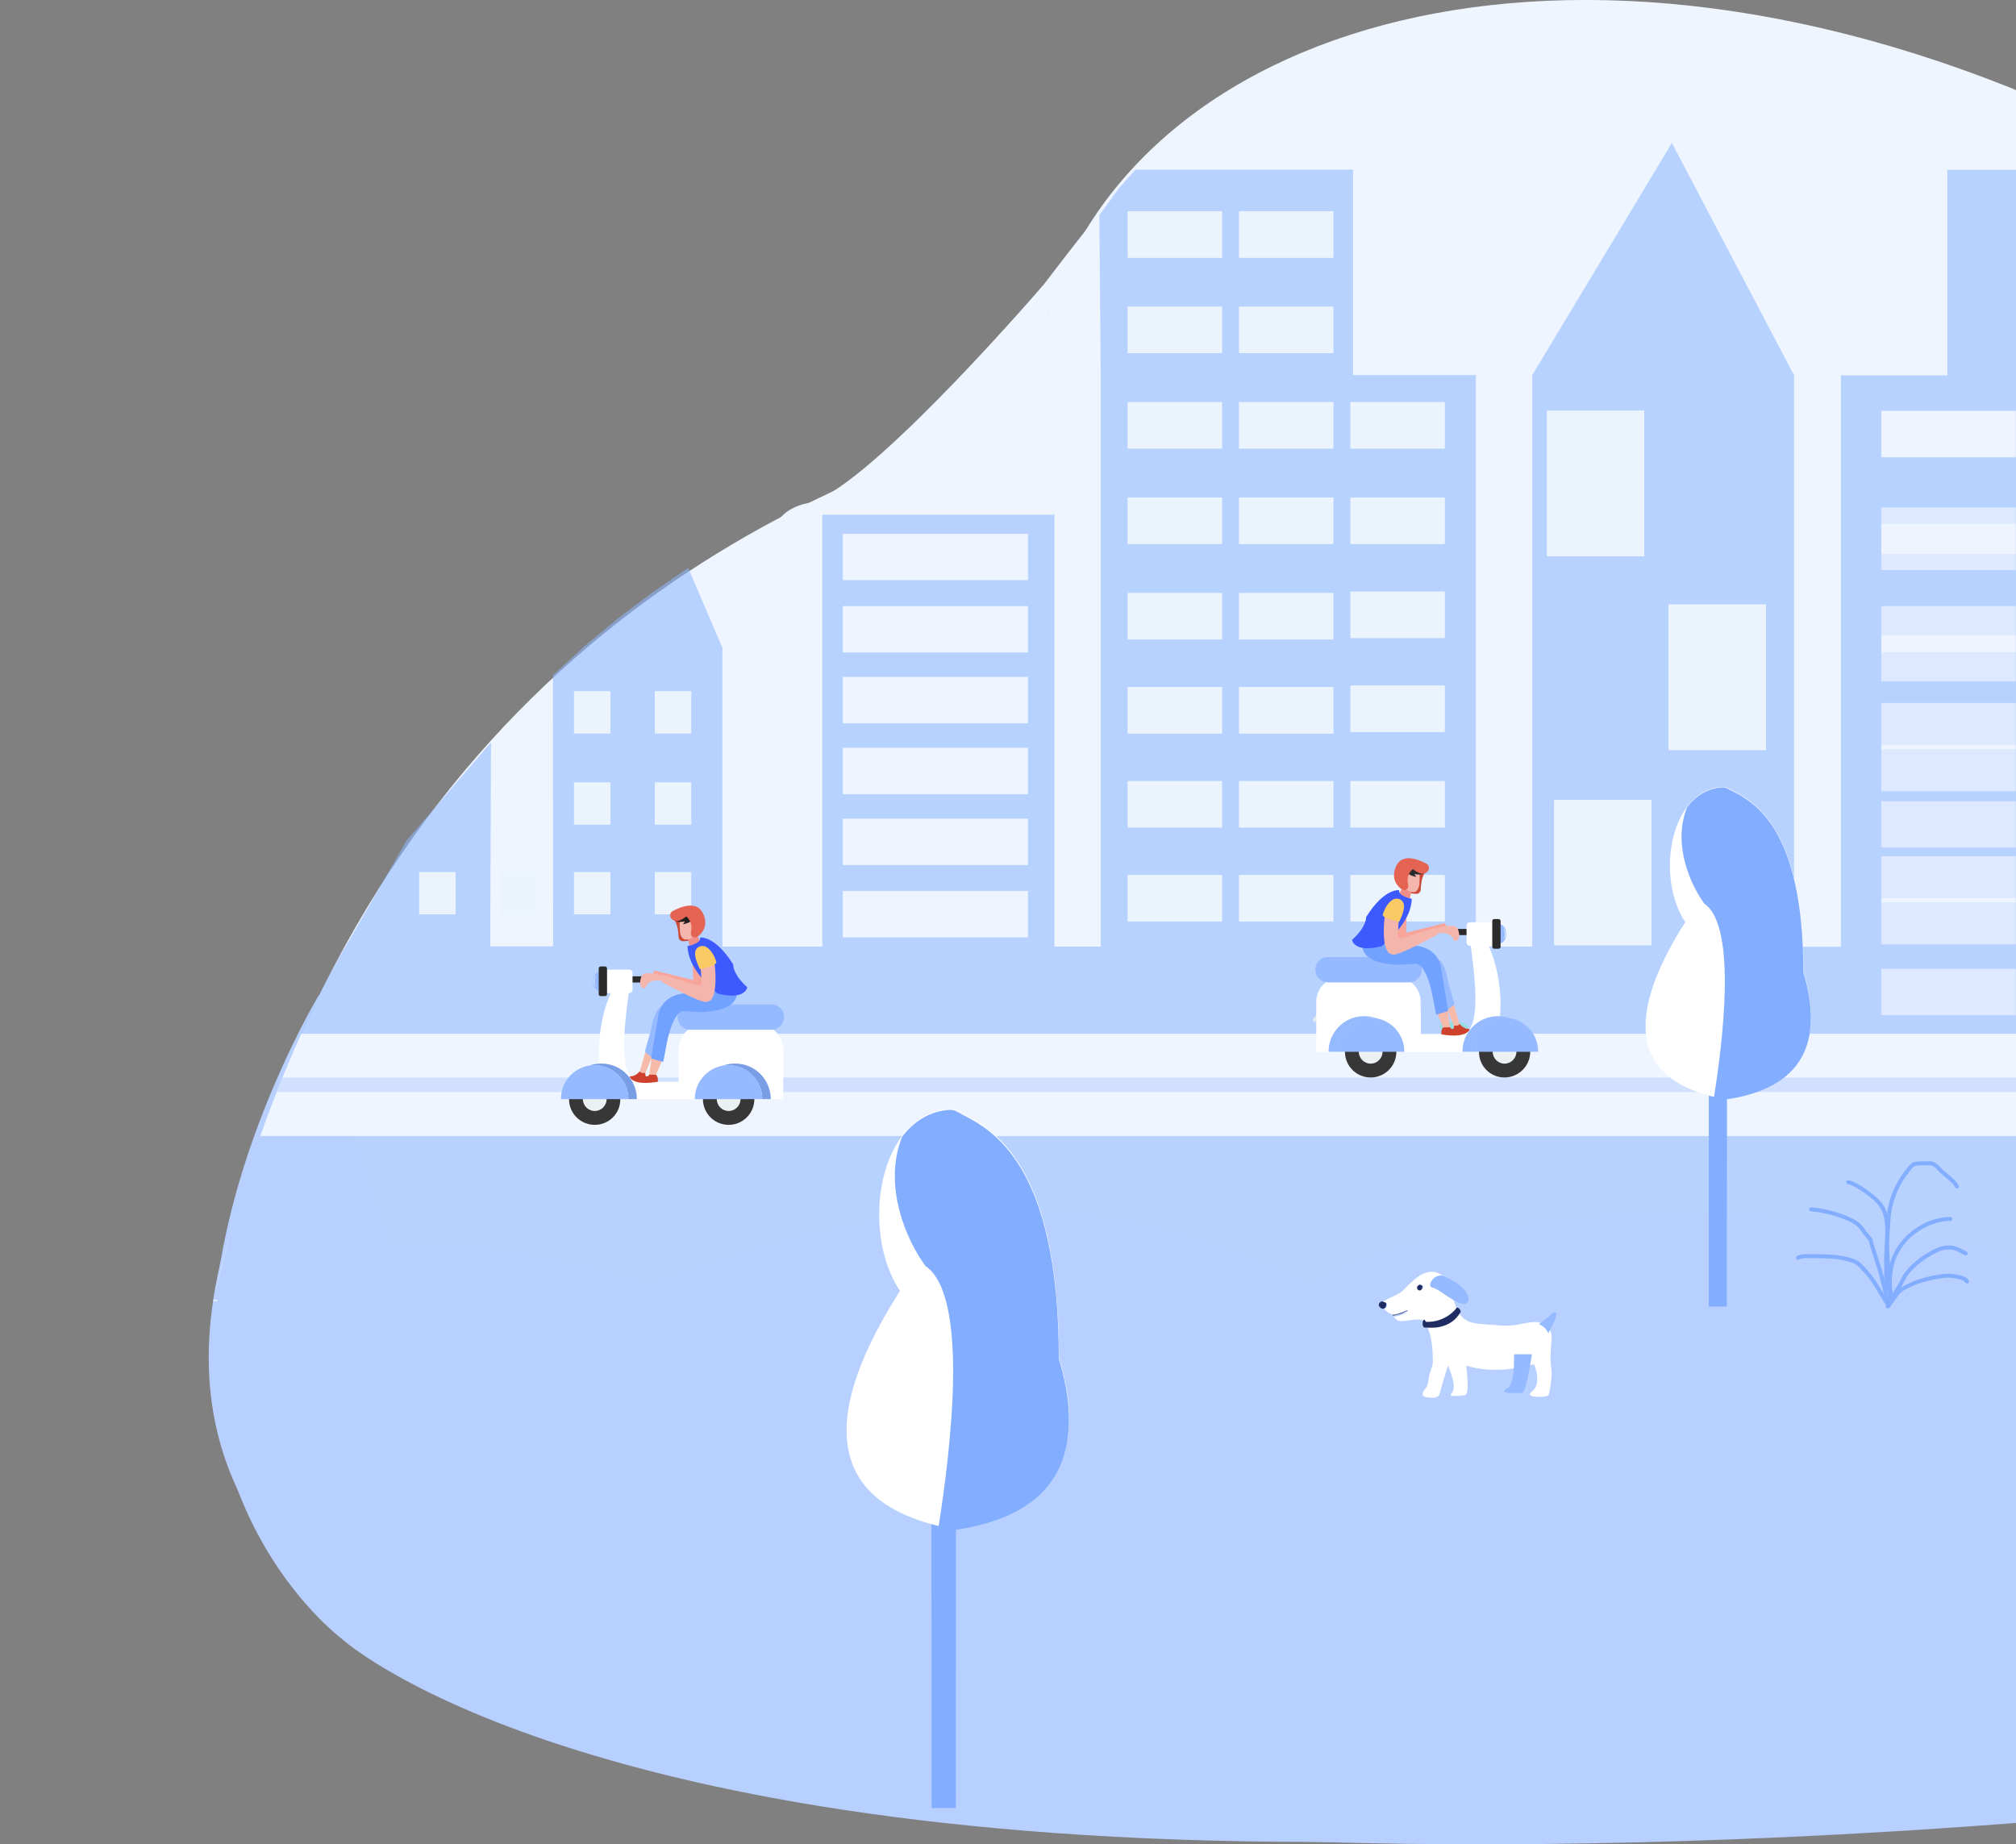 <?xml version="1.0" encoding="utf-8"?>
<!-- Generator: Adobe Illustrator 23.0.0, SVG Export Plug-In . SVG Version: 6.00 Build 0)  -->
<svg version="1.1" id="Layer_1" xmlns="http://www.w3.org/2000/svg" xmlns:xlink="http://www.w3.org/1999/xlink" x="0px" y="0px"
	 viewBox="0 0 1019.4 932.7" style="enable-background:new 0 0 1019.4 932.7;" xml:space="preserve">
<rect x="0" y="0" width="1019.4" height="932.7" fill="#808080" stroke="none"/>
<style type="text/css">
	.st0{fill:#B8D0FF;}
	.st1{fill:#EFF5FF;}
	.st2{opacity:0.57;fill:#8FB6FF;enable-background:new    ;}
	.st3{opacity:0.5;fill:#FFFFFF;enable-background:new    ;}
	.st4{fill:#EBF4FC;}
	.st5{opacity:0.54;fill:#B8D0FF;enable-background:new    ;}
	.st6{fill:#83ADFF;}
	.st7{fill:#FFFFFF;}
	.st8{fill-rule:evenodd;clip-rule:evenodd;fill:#83ADFF;}
	.st9{fill:none;stroke:#83ADFF;stroke-width:2;stroke-linecap:round;stroke-linejoin:round;}
	.st10{fill:#CA4939;}
	.st11{fill-rule:evenodd;clip-rule:evenodd;fill:#EF8F88;}
	.st12{fill-rule:evenodd;clip-rule:evenodd;fill:#F4B5AD;}
	.st13{fill:#231F20;}
	.st14{fill:#96BAFF;}
	.st15{fill:#7A9EE5;}
	.st16{fill:#373737;}
	.st17{fill:#EBF0F3;}
	.st18{fill:#2A2B2A;}
	.st19{fill:#F5BAA9;}
	.st20{fill:#CE412D;}
	.st21{fill:#72A2FF;}
	.st22{fill:#F8A499;}
	.st23{fill:#3D5AFE;}
	.st24{fill:#F4B5AD;}
	.st25{fill:#FACA65;}
	.st26{fill:#E56353;}
	.st27{fill:#98DEE1;}
	.st28{fill:#E0E9EF;}
	.st29{fill:#D6E3DD;}
	.st30{fill-rule:evenodd;clip-rule:evenodd;fill:#1F2C61;}
	.st31{fill-rule:evenodd;clip-rule:evenodd;fill:#FFFFFF;}
	.st32{fill-rule:evenodd;clip-rule:evenodd;fill:#96BAFF;}
</style>
<g>
	<path class="st0" d="M161.2,503.3c0,0-56.8,94.3-53.5,187S173.1,829,173.1,829s112.1,102.3,490.7,102.5
		c378.6,0.2-18.1-182.1-18.1-182.1L161.2,503.3z"/>
	<g id="Group_25684" transform="translate(-1000 -198.07)">
		<g id="Group_25678" transform="translate(91.939 21.963)">
			<path id="Path_13107" class="st0" d="M1015.8,834.1c56.7-380.1,920.8,0,920.8,0l87,255C2023.6,1089.1,959.1,1214.2,1015.8,834.1z
				"/>
			<g id="Group_25641" transform="translate(910.246 176.107)">
				<path id="Path_9095" class="st1" d="M1024,658H105.6c67.7-297.3,263.2-402.7,405.8-443.8c11.9-3.4,8-20.2,10.1-31.5
					C551.7,20.4,770-57.3,1024,48.3L1024,658z"/>
				<path id="Path_8609" class="st2" d="M174.2,475.8c-14.7,24.6-26.9,50.6-36.6,77.6c-16.1,44.9-31.9,104-31.9,104l918.8,0.4
					l-0.3-352.1l0.3-219.8l-42,0v103.9h-53.8v289H905v-289L843.2,72.3l-70.6,117.4v289h-28.5v-289H682V85.8l-110,0l-8.4,9.4
					l-9.9,13.6l0.7,80.9v289h-23.4V260.3H413.6v218.4h-50.5V327.6l-17.3-40.4L328,299.4l-17.4,13.1L293.1,327l-15.7,14.5l0.1,137.1
					h-31.8l0.4-103.2l-42.8,49.8L174.2,475.8z"/>
				<rect id="Rectangle_1888" x="424" y="269.9" class="st3" width="93.6" height="23.4"/>
				<rect id="Rectangle_1889" x="424" y="306.5" class="st3" width="93.6" height="23.4"/>
				<rect id="Rectangle_1890" x="424" y="342.3" class="st3" width="93.6" height="23.4"/>
				<rect id="Rectangle_1891" x="424" y="378.1" class="st3" width="93.6" height="23.4"/>
				<rect id="Rectangle_1892" x="424" y="414" class="st3" width="93.6" height="23.4"/>
				<rect id="Rectangle_1893" x="424" y="450.5" class="st3" width="93.6" height="23.4"/>
				<rect id="Rectangle_1894" x="949.1" y="207.7" class="st3" width="68" height="23.4"/>
				<rect id="Rectangle_1895" x="949.1" y="256.7" class="st3" width="68" height="23.4"/>
				<rect id="Rectangle_1896" x="949.1" y="306.5" class="st3" width="68" height="23.4"/>
				<rect id="Rectangle_1897" x="949.1" y="355.5" class="st3" width="68" height="23.4"/>
				<rect id="Rectangle_1898" x="949.1" y="405.2" class="st3" width="68" height="23.4"/>
				<rect id="Rectangle_1899" x="949.1" y="454.2" class="st3" width="68" height="23.4"/>
				<rect id="Rectangle_1900" x="568.1" y="106.8" class="st4" width="47.6" height="23.4"/>
				<rect id="Rectangle_1901" x="624.4" y="106.8" class="st4" width="47.6" height="23.4"/>
				<rect id="Rectangle_1902" x="568.1" y="155.1" class="st4" width="47.6" height="23.4"/>
				<rect id="Rectangle_1903" x="624.4" y="155.1" class="st4" width="47.6" height="23.4"/>
				<rect id="Rectangle_1904" x="568.1" y="203.3" class="st4" width="47.6" height="23.4"/>
				<rect id="Rectangle_1905" x="624.4" y="203.3" class="st4" width="47.6" height="23.4"/>
				<rect id="Rectangle_1906" x="680.7" y="203.3" class="st4" width="47.6" height="23.4"/>
				<rect id="Rectangle_1907" x="680.7" y="251.6" class="st4" width="47.6" height="23.4"/>
				<rect id="Rectangle_1908" x="680.7" y="299.1" class="st4" width="47.6" height="23.4"/>
				<rect id="Rectangle_1909" x="680.7" y="346.7" class="st4" width="47.6" height="23.4"/>
				<rect id="Rectangle_1910" x="680.7" y="395" class="st4" width="47.6" height="23.4"/>
				<rect id="Rectangle_1911" x="680.7" y="442.5" class="st4" width="47.6" height="23.4"/>
				<rect id="Rectangle_1912" x="568.1" y="251.6" class="st4" width="47.6" height="23.4"/>
				<rect id="Rectangle_1913" x="624.4" y="251.6" class="st4" width="47.6" height="23.4"/>
				<rect id="Rectangle_1914" x="568.1" y="299.9" class="st4" width="47.6" height="23.4"/>
				<rect id="Rectangle_1915" x="624.4" y="299.9" class="st4" width="47.6" height="23.4"/>
				<rect id="Rectangle_1916" x="568.1" y="347.4" class="st4" width="47.6" height="23.4"/>
				<rect id="Rectangle_1917" x="624.4" y="347.4" class="st4" width="47.6" height="23.4"/>
				<rect id="Rectangle_1918" x="568.1" y="395" class="st4" width="47.6" height="23.4"/>
				<rect id="Rectangle_1919" x="624.4" y="395" class="st4" width="47.6" height="23.4"/>
				<rect id="Rectangle_1920" x="568.1" y="442.5" class="st4" width="47.6" height="23.4"/>
				<rect id="Rectangle_1921" x="624.4" y="442.5" class="st4" width="47.6" height="23.4"/>
				<rect id="Rectangle_1922" x="288.1" y="349.6" class="st4" width="18.3" height="21.2"/>
				<rect id="Rectangle_1923" x="329" y="349.6" class="st4" width="18.3" height="21.2"/>
				<rect id="Rectangle_1924" x="209.8" y="441" class="st4" width="18.3" height="21.2"/>
				<rect id="Rectangle_1925" x="250.8" y="441" class="st4" width="18.3" height="21.2"/>
				<rect id="Rectangle_1926" x="288.1" y="395.7" class="st4" width="18.3" height="21.2"/>
				<rect id="Rectangle_1927" x="329" y="395.7" class="st4" width="18.3" height="21.2"/>
				<rect id="Rectangle_1928" x="288.1" y="441" class="st4" width="18.3" height="21.2"/>
				<rect id="Rectangle_1929" x="329" y="441" class="st4" width="18.3" height="21.2"/>
				<path id="Path_8498" class="st4" d="M829.2,207.7h-49v73.4h49V207.7z"/>
				<path id="Path_8499" class="st4" d="M802.8,213.4H784v28.2h18.8V213.4z"/>
				<path id="Path_8500" class="st4" d="M825.4,213.4h-18.8v28.2h18.8L825.4,213.4z"/>
				<path id="Path_8501" class="st4" d="M825.4,247.3h-18.8v28.2h18.8L825.4,247.3z"/>
				<path id="Path_8502" class="st4" d="M802.8,247.3H784v28.2h18.8V247.3z"/>
				<path id="Path_8503" class="st4" d="M829.2,207.7h-49v73.4h49V207.7z"/>
				<path id="Path_8504" class="st4" d="M802.8,213.4H784v28.2h18.8V213.4z"/>
				<path id="Path_8505" class="st4" d="M825.4,213.4h-18.8v28.2h18.8L825.4,213.4z"/>
				<path id="Path_8506" class="st4" d="M825.4,213.4l-9.4,14.1l-9.4,14.1v-28.2H825.4z"/>
				<path id="Path_8507" class="st4" d="M825.4,247.3h-18.8v28.2h18.8L825.4,247.3z"/>
				<path id="Path_8508" class="st4" d="M825.4,247.3h-18.8v28.2h18.8L825.4,247.3z"/>
				<path id="Path_8509" class="st4" d="M802.8,247.3H784v28.2h18.8V247.3z"/>
				<path id="Path_8510" class="st4" d="M784,275.5v-28.2h18.8l-8.5,13.2L784,275.5z"/>
				<path id="Path_8511" class="st4" d="M890.6,305.7h-49v73.4h49V305.7z"/>
				<path id="Path_8512" class="st4" d="M864.2,311.4h-18.8v28.2h18.8V311.4z"/>
				<path id="Path_8513" class="st4" d="M886.8,311.4H868v28.2h18.8L886.8,311.4z"/>
				<path id="Path_8514" class="st4" d="M886.8,345.3H868v28.2h18.8L886.8,345.3z"/>
				<path id="Path_8515" class="st4" d="M864.2,345.3h-18.8v28.2h18.8V345.3z"/>
				<path id="Path_8516" class="st4" d="M890.6,305.7h-49v73.4h49V305.7z"/>
				<path id="Path_8517" class="st4" d="M864.2,311.4h-18.8v28.2h18.8V311.4z"/>
				<path id="Path_8518" class="st4" d="M886.8,311.4H868v28.2h18.8L886.8,311.4z"/>
				<path id="Path_8519" class="st4" d="M886.8,311.4l-9.4,14.1l-9.4,14.1v-28.2H886.8z"/>
				<path id="Path_8520" class="st4" d="M886.8,345.3H868v28.2h18.8L886.8,345.3z"/>
				<path id="Path_8521" class="st4" d="M886.8,345.3H868v28.2h18.8L886.8,345.3z"/>
				<path id="Path_8522" class="st4" d="M864.2,345.3h-18.8v28.2h18.8V345.3z"/>
				<path id="Path_8523" class="st4" d="M845.4,373.5v-28.2h18.8l-8.5,13.2L845.4,373.5z"/>
				<path id="Path_8524" class="st4" d="M832.8,404.5h-49v73.4h49V404.5z"/>
				<path id="Path_8525" class="st4" d="M806.5,410.1h-18.8v28.2h18.8V410.1z"/>
				<path id="Path_8526" class="st4" d="M829.1,410.1h-18.8v28.2h18.8L829.1,410.1z"/>
				<path id="Path_8527" class="st4" d="M829.1,444h-18.8v28.2h18.8L829.1,444z"/>
				<path id="Path_8528" class="st4" d="M806.5,444h-18.8v28.2h18.8V444z"/>
				<path id="Path_8529" class="st4" d="M832.8,404.5h-49v73.4h49V404.5z"/>
				<path id="Path_8530" class="st4" d="M806.5,410.1h-18.8v28.2h18.8V410.1z"/>
				<path id="Path_8531" class="st4" d="M829.1,410.1h-18.8v28.2h18.8L829.1,410.1z"/>
				<path id="Path_8532" class="st4" d="M829.1,410.1l-9.4,14.1l-9.4,14.1v-28.2H829.1z"/>
				<path id="Path_8533" class="st4" d="M829.1,444h-18.8v28.2h18.8L829.1,444z"/>
				<path id="Path_8534" class="st4" d="M829.1,444h-18.8v28.2h18.8L829.1,444z"/>
				<path id="Path_8535" class="st4" d="M806.5,444h-18.8v28.2h18.8V444z"/>
				<path id="Path_8536" class="st4" d="M787.6,472.2V444h18.8l-8.5,13.2L787.6,472.2z"/>
				<rect id="Rectangle_1932" x="424" y="270" class="st3" width="93.6" height="23.4"/>
				<rect id="Rectangle_1933" x="424" y="306.6" class="st3" width="93.6" height="23.4"/>
				<rect id="Rectangle_1934" x="424" y="342.4" class="st3" width="93.6" height="23.4"/>
				<rect id="Rectangle_1935" x="424" y="378.3" class="st3" width="93.6" height="23.4"/>
				<rect id="Rectangle_1936" x="424" y="414.1" class="st3" width="93.6" height="23.4"/>
				<rect id="Rectangle_1937" x="424" y="450.7" class="st3" width="93.6" height="23.4"/>
				<rect id="Rectangle_1938" x="949.1" y="207.9" class="st3" width="68" height="23.4"/>
				<rect id="Rectangle_1939" x="949.1" y="264.9" class="st3" width="68" height="23.4"/>
				<rect id="Rectangle_1940" x="949.1" y="321.2" class="st3" width="68" height="23.4"/>
				<rect id="Rectangle_1941" x="949.1" y="376.7" class="st3" width="68" height="23.4"/>
				<rect id="Rectangle_1942" x="949.1" y="433" class="st3" width="68" height="23.4"/>
				<rect id="Rectangle_1943" x="949.1" y="490" class="st3" width="68" height="23.4"/>
				<rect id="Rectangle_1944" x="568.1" y="107" class="st4" width="47.6" height="23.4"/>
				<rect id="Rectangle_1945" x="624.4" y="107" class="st4" width="47.6" height="23.4"/>
				<rect id="Rectangle_1946" x="568.1" y="155.2" class="st4" width="47.6" height="23.4"/>
				<rect id="Rectangle_1947" x="624.4" y="155.2" class="st4" width="47.6" height="23.4"/>
				<rect id="Rectangle_1948" x="568.1" y="203.5" class="st4" width="47.6" height="23.4"/>
				<rect id="Rectangle_1949" x="624.4" y="203.5" class="st4" width="47.6" height="23.4"/>
				<rect id="Rectangle_1950" x="680.7" y="203.5" class="st4" width="47.6" height="23.4"/>
				<rect id="Rectangle_1951" x="680.7" y="251.7" class="st4" width="47.6" height="23.4"/>
				<rect id="Rectangle_1952" x="680.7" y="299.3" class="st4" width="47.6" height="23.4"/>
				<rect id="Rectangle_1953" x="680.7" y="346.8" class="st4" width="47.6" height="23.4"/>
				<rect id="Rectangle_1954" x="680.7" y="395.1" class="st4" width="47.6" height="23.4"/>
				<rect id="Rectangle_1955" x="680.7" y="442.6" class="st4" width="47.6" height="23.4"/>
				<rect id="Rectangle_1956" x="568.1" y="251.7" class="st4" width="47.6" height="23.4"/>
				<rect id="Rectangle_1957" x="624.4" y="251.7" class="st4" width="47.6" height="23.4"/>
				<rect id="Rectangle_1958" x="568.1" y="300" class="st4" width="47.6" height="23.4"/>
				<rect id="Rectangle_1959" x="624.4" y="300" class="st4" width="47.6" height="23.4"/>
				<rect id="Rectangle_1960" x="568.1" y="347.6" class="st4" width="47.6" height="23.4"/>
				<rect id="Rectangle_1961" x="624.4" y="347.6" class="st4" width="47.6" height="23.4"/>
				<rect id="Rectangle_1962" x="568.1" y="395.1" class="st4" width="47.6" height="23.4"/>
				<rect id="Rectangle_1963" x="624.4" y="395.1" class="st4" width="47.6" height="23.4"/>
				<rect id="Rectangle_1964" x="568.1" y="442.6" class="st4" width="47.6" height="23.4"/>
				<rect id="Rectangle_1965" x="624.4" y="442.6" class="st4" width="47.6" height="23.4"/>
				<rect id="Rectangle_1966" x="288.1" y="349.7" class="st4" width="18.3" height="21.2"/>
				<rect id="Rectangle_1967" x="329" y="349.7" class="st4" width="18.3" height="21.2"/>
				<rect id="Rectangle_1968" x="209.8" y="441.2" class="st4" width="18.3" height="21.2"/>
				<rect id="Rectangle_1969" x="250.8" y="441.2" class="st4" width="18.3" height="21.2"/>
				<rect id="Rectangle_1970" x="288.1" y="395.8" class="st4" width="18.3" height="21.2"/>
				<rect id="Rectangle_1971" x="329" y="395.8" class="st4" width="18.3" height="21.2"/>
				<rect id="Rectangle_1972" x="288.1" y="441.2" class="st4" width="18.3" height="21.2"/>
				<rect id="Rectangle_1973" x="329" y="441.2" class="st4" width="18.3" height="21.2"/>
				<path id="Path_8610" class="st4" d="M829.2,207.9h-49v73.4h49V207.9z"/>
				<path id="Path_8611" class="st4" d="M802.8,213.5H784v28.2h18.8V213.5z"/>
				<path id="Path_8612" class="st4" d="M825.4,213.5h-18.8v28.2h18.8L825.4,213.5z"/>
				<path id="Path_8613" class="st4" d="M825.4,247.4h-18.8v28.2h18.8L825.4,247.4z"/>
				<path id="Path_8614" class="st4" d="M802.8,247.4H784v28.2h18.8V247.4z"/>
				<path id="Path_8615" class="st4" d="M829.2,207.9h-49v73.4h49V207.9z"/>
				<path id="Path_8616" class="st4" d="M802.8,213.5H784v28.2h18.8V213.5z"/>
				<path id="Path_8617" class="st4" d="M825.4,213.5h-18.8v28.2h18.8L825.4,213.5z"/>
				<path id="Path_8618" class="st4" d="M825.4,213.5l-9.4,14.1l-9.4,14.1v-28.3H825.4z"/>
				<path id="Path_8619" class="st4" d="M825.4,247.4h-18.8v28.2h18.8L825.4,247.4z"/>
				<path id="Path_8620" class="st4" d="M825.4,247.4h-18.8v28.2h18.8L825.4,247.4z"/>
				<path id="Path_8621" class="st4" d="M802.8,247.4H784v28.2h18.8V247.4z"/>
				<path id="Path_8622" class="st4" d="M784,275.6v-28.2h18.8l-8.5,13.2L784,275.6z"/>
				<path id="Path_8623" class="st4" d="M890.6,305.9h-49v73.4h49V305.9z"/>
				<path id="Path_8624" class="st4" d="M864.2,311.5h-18.8v28.2h18.8V311.5z"/>
				<path id="Path_8625" class="st4" d="M886.8,311.5H868v28.2h18.8L886.8,311.5z"/>
				<path id="Path_8626" class="st4" d="M886.8,345.4H868v28.2h18.8L886.8,345.4z"/>
				<path id="Path_8627" class="st4" d="M864.2,345.4h-18.8v28.2h18.8V345.4z"/>
				<path id="Path_8628" class="st4" d="M890.6,305.9h-49v73.4h49V305.9z"/>
				<path id="Path_8629" class="st4" d="M864.2,311.5h-18.8v28.2h18.8V311.5z"/>
				<path id="Path_8630" class="st4" d="M886.8,311.5H868v28.2h18.8L886.8,311.5z"/>
				<path id="Path_8631" class="st4" d="M886.8,311.5l-9.4,14.1l-9.4,14.1v-28.3H886.8z"/>
				<path id="Path_8632" class="st4" d="M886.8,345.4H868v28.2h18.8L886.8,345.4z"/>
				<path id="Path_8633" class="st4" d="M886.8,345.4H868v28.2h18.8L886.8,345.4z"/>
				<path id="Path_8634" class="st4" d="M864.2,345.4h-18.8v28.2h18.8V345.4z"/>
				<path id="Path_8635" class="st4" d="M845.4,373.6v-28.2h18.8l-8.5,13.2L845.4,373.6z"/>
				<path id="Path_8636" class="st4" d="M832.8,404.6h-49V478h49V404.6z"/>
				<path id="Path_8637" class="st4" d="M806.5,410.2h-18.8v28.2h18.8V410.2z"/>
				<path id="Path_8638" class="st4" d="M829.1,410.2h-18.8v28.2h18.8L829.1,410.2z"/>
				<path id="Path_8639" class="st4" d="M829.1,444.1h-18.8v28.2h18.8L829.1,444.1z"/>
				<path id="Path_8640" class="st4" d="M806.5,444.1h-18.8v28.2h18.8V444.1z"/>
				<path id="Path_8641" class="st4" d="M832.8,404.6h-49V478h49V404.6z"/>
				<path id="Path_8642" class="st4" d="M806.5,410.2h-18.8v28.2h18.8V410.2z"/>
				<path id="Path_8643" class="st4" d="M829.1,410.2h-18.8v28.2h18.8L829.1,410.2z"/>
				<path id="Path_8644" class="st4" d="M829.1,410.2l-9.4,14.1l-9.4,14.1v-28.3H829.1z"/>
				<path id="Path_8645" class="st4" d="M829.1,444.1h-18.8v28.2h18.8L829.1,444.1z"/>
				<path id="Path_8646" class="st4" d="M829.1,444.1h-18.8v28.2h18.8L829.1,444.1z"/>
				<path id="Path_8647" class="st4" d="M806.5,444.1h-18.8v28.2h18.8V444.1z"/>
				<path id="Path_8648" class="st4" d="M787.6,472.4v-28.2h18.8l-8.5,13.2L787.6,472.4z"/>
				<path id="Path_9946" class="st0" d="M325.5,650.1c-138.9-43.7-215.3-6.6-219.9,11.8l918.9,0.4v-23.5
					c-131.9-41.4-313.8-24.2-363.6,11.3C535.9,590.6,438,609.5,325.5,650.1z"/>
				<path id="Intersection_3" class="st1" d="M129.5,574.5c6.4-18.1,13.2-35.3,20.6-51.7H1024v51.7H129.5z"/>
				<path id="Intersection_5" class="st5" d="M137.7,552.3c1-2.5,1.9-4.9,2.9-7.4H1024v7.4H137.7z"/>
				<g id="Group_25242" transform="translate(775.389 394.955)">
					<g id="Group_25240" transform="translate(0 0)">
						<g id="Group_25237" transform="translate(0 0)">
							<path id="Path_11901" class="st6" d="M86.5,156.8h9.2l-0.1,109h-9.1L86.5,156.8z"/>
							<path id="Path_9837" class="st7" d="M74.6,71.4c-44.8,70.2-3.7,84.6,18.2,89.2c1.4,0.3,2.8,0.3,4.2,0.1
								c46-7.4,44.7-39.9,37.4-64.3c0-77.5-28.3-87.3-38.3-92.8C95.3,3.2,94.4,3,93.4,3C66.7,4.5,59.5,48.7,74.6,71.4z"/>
						</g>
						<path id="Path_9838" class="st8" d="M89.1,160c4.2-26.5,12-86.5-4.9-98c-7-9.6-16.2-30.1-8.7-48.7c4.4-5.8,10.4-9.6,17.9-10.1
							c0.9,0,1.9,0.2,2.7,0.7c0.6,0.3,1.2,0.7,1.9,1c11.3,5.8,36.3,18.8,36.3,91.7c7.3,24.4,8.6,56.8-37.4,64.2
							c-1.4,0.2-2.8,0.2-4.2-0.1C91.6,160.6,90.4,160.3,89.1,160z"/>
					</g>
					<path id="Path_9949" class="st9" d="M178.1,263.1c0-7.1-0.7-14.6,1.8-21.4c1.8-4.6,4.7-8.7,8.4-12c5.5-4.8,12.8-8.2,20.3-8.2"
						/>
					<path id="Path_9950" class="st9" d="M177.8,264.2c1.2-3.5,3.7-6.2,5.5-9.4c0.8-1.5,1.5-3,2.4-4.5c2.9-4.6,8.1-8.6,12.7-11.2
						c3.2-1.8,5.8-3.2,9.5-3.2c3.3,0,5.6,1.6,8.5,3"/>
					<path id="Path_9951" class="st9" d="M177,265.8c1.3-2,2.9-3.8,4.2-5.8c0.9-1.4,2.2-2.6,3.7-3.4c2-1.1,4.1-2.1,6.3-3
						c3.5-1.2,7.1-2.2,10.8-2.8c3.1-0.7,6.4-0.8,9.5-0.2c2,0.5,4.4,0.7,5.6,2.5"/>
					<path id="Path_9952" class="st9" d="M177.5,265.3c-4.2-5.9-7-12.6-12.1-17.8c-1.8-1.9-3.4-3.9-5.9-4.8c-3.8-1.3-7.8-2-11.8-2.2
						c-3.9-0.2-7.9-0.2-11.8-0.2c-1.5-0.1-3,0.2-4.3,0.8"/>
					<path id="Path_9953" class="st9" d="M177,265.3c-1-6.5-2.5-12.9-4.4-19.2c-1.2-4.1-2.8-8.2-3.9-12.3c-0.1-0.8-0.3-1.5-0.7-2.2
						c-1.2-1.6-2.7-3.1-3.8-4.8c-2.8-4.2-8-5.8-12.5-7.4c-4.4-1.4-8.9-2.4-13.5-2.8"/>
					<path id="Path_9954" class="st9" d="M179.1,263.2c-1.6-10-2.4-20.2-2.4-30.3c0-5.6,0.5-11.1-2-16.4c-1.8-3.7-5.7-6.7-9.1-9.1
						c-2.7-1.8-5.4-3.7-8.6-4.5"/>
					<path id="Path_9955" class="st9" d="M176.2,257.5c0-5.5-0.1-11,0-16.5c0.1-6.1,0.8-12.3,1.1-18.4c0.4-9,3.6-17.6,9.1-24.7
						c1-1.3,2.7-3.9,4.4-4.3c1.5-0.2,3.1-0.3,4.6-0.2c1.3,0,3-0.3,4.3,0.2c1.7,0.6,3.4,2.8,4.7,4c2.5,2.3,6,4.5,7.6,7.5"/>
				</g>
				<g id="Group_24126" transform="translate(175.959 457.955)">
					<path id="Path_10026" class="st10" d="M165,15.9c-0.3-3.2-0.2-5.2-2.2-8.9c3.4-6.2,18.1,2.5,12.9,7.7c-2.4,2.3-5.6,3.5-9,3.3
						C165.7,17.7,165,16.9,165,15.9z"/>
					<path id="Path_10027" class="st11" d="M169.3,14.7l4.5-0.9l2.4,5c-0.8,1.2-3,0.8-4.5,1.1c-0.5,0.1-0.7,0.8-1.2,0.5L169.3,14.7z
						"/>
					<path id="Path_10028" class="st12" d="M168.5,17.2c2.9,0.1,5.3-2,5.5-4.9l0.4-5.9l-8.8-0.7c-0.1,2.6-0.1,5.2,0.1,7.8
						C166.1,15.9,167.2,17.1,168.5,17.2z"/>
					<path id="Path_10029" class="st12" d="M173.6,12.3c-0.2,0.7,0.2,1.5,0.9,1.7c0.1,0,0.2,0.1,0.3,0.1c0.8,0,1.9-1.3,2-2.2
						c0.2-0.9-0.7-1.3-1.5-1.3C174.5,10.5,173.8,11.3,173.6,12.3z"/>
					<path id="Path_10030" class="st13" d="M174.4,3.7c4.9-1.1,2.7,6.9,0,11.1c-3.1,1.3-2.2-5.7-2.2-8.2c-0.4,1.7-3.5,2.6-5,2.9
						l1-1.5c-4.2,1-6.1-0.9-6.5-1.9C171-0.9,174,1.6,174.4,3.7z"/>
					<path id="Path_10031" class="st7" d="M206,60.1c-0.3,0-0.5,0-0.8,0h-27.6c-6.9,0-12.6,5.6-12.6,12.6c0,0,0,0,0,0L165,89.1
						h-18.8c-12.1,1.1-9.2-25.6-5.9-48.4h-7.8c-11.3,20.2-10.4,57.2,3.6,57.2h81.8V72.6C217.7,66,212.6,60.5,206,60.1z"/>
					<path id="Path_10032" class="st14" d="M124.9,33.5c-1.7,0.1-3.1,2.2-3.1,4.8s1.4,4.7,3.1,4.8V33.5z"/>
					<path id="Path_10033" class="st15" d="M143.9,97.9h-4.3c0-9.4-7.6-17.1-17-17.1c-1,0-1.9,0.1-2.9,0.2c2-0.8,4.1-1.1,6.3-1.1
						C135.9,79.9,143.9,88,143.9,97.9z"/>
					<path id="Path_10034" class="st14" d="M218.3,56.4c0,3.6-2.9,6.4-6.4,6.4c0,0,0,0,0,0h-41c-3.6,0-6.4-2.9-6.4-6.4
						c0-3.6,2.9-6.4,6.4-6.4h41C215.4,50,218.3,52.8,218.3,56.4z"/>
					<path id="Path_10035" class="st15" d="M211.6,97.9h-4.3c0-9.4-7.6-17.1-17-17.1c-1,0-1.9,0.1-2.9,0.2c2-0.8,4.1-1.1,6.3-1.1
						C203.6,79.9,211.6,88,211.6,97.9z"/>
					<path id="Path_10036" class="st16" d="M203.3,97.9c0,7.2-5.8,13-13,13c-7.2,0-13-5.8-13-13c0-7.2,5.8-13,13-13c0,0,0,0,0,0
						C197.4,85,203.3,90.8,203.3,97.9z"/>
					<path id="Path_10037" class="st17" d="M190.3,103.9c3.3,0,6-2.7,6-6c0-3.3-2.7-6-6-6c-3.3,0-6,2.7-6,6l0,0
						C184.3,101.2,187,103.9,190.3,103.9z"/>
					<path id="Path_10038" class="st18" d="M148.8,37.4c0,0.9-0.7,1.5-1.5,1.5c0,0,0,0,0,0h-11.2v-3.1h11.2
						C148.1,35.8,148.8,36.5,148.8,37.4C148.8,37.4,148.8,37.4,148.8,37.4z"/>
					<path id="Path_10039" class="st7" d="M140,32.4h-11.2v11.9H140c0.9,0,1.7-0.7,1.7-1.7l0,0V34C141.7,33.1,141,32.4,140,32.4
						C140,32.4,140,32.4,140,32.4z"/>
					<path id="Path_10040" class="st18" d="M128.8,31.8v13c0,0.6-0.5,1-1,1l0,0h-2.2c-0.6,0-1-0.5-1-1v-13c0-0.6,0.5-1,1-1h2.2
						C128.3,30.8,128.8,31.2,128.8,31.8C128.8,31.8,128.8,31.8,128.8,31.8z"/>
					<path id="Path_10041" class="st16" d="M122.6,110.9c7.2,0,13-5.8,12.9-13c0-7.2-5.8-13-13-12.9c-7.2,0-12.9,5.8-12.9,13
						C109.6,105.1,115.4,110.9,122.6,110.9z"/>
					<path id="Path_10042" class="st17" d="M122.6,103.9c3.3,0,6-2.7,6-6c0-3.3-2.7-6-6-6c-3.3,0-6,2.7-6,6l0,0
						C116.6,101.2,119.3,103.9,122.6,103.9z"/>
					<path id="Path_10043" class="st14" d="M139.6,97.9h-34.1c-0.1-9.4,7.5-17.1,16.9-17.2c9.4-0.1,17.1,7.5,17.2,16.9
						C139.6,97.7,139.6,97.8,139.6,97.9z"/>
					<path id="Path_10044" class="st14" d="M207.3,97.9h-34.1c-0.1-9.4,7.5-17.1,16.9-17.2c9.4-0.1,17.1,7.5,17.2,16.9
						C207.3,97.7,207.3,97.8,207.3,97.9z"/>
					<path id="Path_10045" class="st19" d="M156.8,77.9l-3.7,9c-1,0.6-2.3,0.4-3.1-0.6l1.4-9.5L156.8,77.9z"/>
					<path id="Path_10046" class="st19" d="M147.9,85.6c-0.1-0.1,3.8-9.3,3.8-9.3l-3.4-2.6l-3.2,11
						C145.8,86.2,146.8,86.5,147.9,85.6z"/>
					<path id="Path_10047" class="st20" d="M154.5,89.1c-12.7,2.2-14.4-2.3-14.2-2.7c2,0,3.8-1,5-2.6c0.3,1.1,2.8,0.9,2.8,0.9
						l0.2,1.5h0c1.2,0.7,1.9-0.7,1.9-0.7l3.4,0.1C154.8,86.7,154.5,89.1,154.5,89.1z"/>
					<path id="Path_10048" class="st14" d="M147.9,73.9l3.8,3l7.3-26c0,0-5.5-3.1-8,12.1L147.9,73.9z"/>
					<path id="Path_10049" class="st21" d="M194.3,42.8c0,0,3.4,10.5-18.4,11.1l-8.5-0.5c0,0-5.7-1-9.2,20.6l-1,5.1l-6.1-1.8
						l3.7-22.1c0.7-4.1,3.4-7.6,7.3-9.3c3.2-1.4,6.8-1.9,10.3-1.4c10.1,1.5,9.4-5.6,9.4-5.6L194.3,42.8z"/>
					<path id="Path_10050" class="st22" d="M153.4,33l19,4.7L171.9,26h5.8v16.6L159,37.5l-6.7-1.7l0-2c0-0.5,0.4-0.9,0.9-0.9
						C153.2,32.9,153.3,32.9,153.4,33z"/>
					<path id="Path_10051" class="st23" d="M199.7,41.3c0,0-0.8,6.8-15,3.2c-9.1-7.7-14.9-15.6-15.2-24c0,0,6.8-1.1,6.4-4.3
						c0,0,7.4-1.3,16.7,13.6C192.6,29.8,192.2,34.6,199.7,41.3z"/>
					<path id="Path_10052" class="st24" d="M159.6,37.1l-2.1,1.3c-6.2-1.9-8.6,1.4-9.3,3c-0.2,0.5-0.7,0.6-1.2,0.4
						c0,0-0.1,0-0.1-0.1c-1.6-1.1-1.7-3-0.8-5.6c0.3-1,1.1-1.7,2.1-1.8C151.3,34.1,156,34.2,159.6,37.1z"/>
					<path id="Path_10053" class="st24" d="M182.1,46.6c-0.8,1.7-2.7,2.5-4.5,2c-4.7-1.2-13.3-5.9-21.1-9.9L157,35l17.7,5.4
						c0.8,0.2,1.6-0.2,1.9-1c0.1-0.2,0.1-0.4,0.1-0.5L176,30l7.1-1.3C183.1,28.7,184.9,40.9,182.1,46.6z"/>
					<path id="Path_10054" class="st25" d="M184.1,28.7c-0.2,1.8-8.3,3.5-8.3,3.5c-2.8-5.6-3.5-9.7-0.6-11.3
						c1.4-0.7,3.1-0.6,4.3,0.4C182.9,23.7,184.1,28.7,184.1,28.7z"/>
					<path id="Path_10055" class="st7" d="M123.2,35.5c-1,1.8-1,3.9,0,5.7c-0.3-0.4-0.6-0.8-0.8-1.3c-0.3-1-0.3-2.1,0-3.1
						C122.6,36.3,122.8,35.8,123.2,35.5z"/>
					<path id="Path_10056" class="st26" d="M173.7,16.1c0,0-3.1,0.5-2.4-3c0.7-2.8-0.2-5.7-2.4-7.6c-4.5,3.6-6.6,2.4-7.8,0.8
						c-0.7-1.1-0.4-2.7,0.7-3.4c0.1,0,0.2-0.1,0.2-0.1c4-2.2,12.5-5.6,15.4,1.4C177.5,4.2,181.4,11.8,173.7,16.1z"/>
				</g>
				<g id="Group_24127" transform="translate(556.094 434.003)">
					<path id="Path_9899" class="st27" d="M184.1,85.6c0,1.5-3.3,2.7-7.3,2.6s-7.2-1.5-7.2-3s3.3-2.7,7.3-2.6
						C181,82.7,184.1,84.1,184.1,85.6z"/>
					<path id="Path_9902" class="st28" d="M120.6,70.8c0,0-22.1,11.9-12.8,12.1l11.6,0.2C119.4,83.1,118.8,76.2,120.6,70.8z"/>
					<path id="Path_9920" class="st29" d="M125.3,69.6c2.4-2.1,8.3-4.5,11.4-5.7c0.5-0.2,1,0.2,0.9,0.7c-0.4,2.7-1.7,10.1-2.4,10.6
						c0,0-7.7,2.2-10.6,0.4C124.4,75.6,123.6,71,125.3,69.6z"/>
					<path id="Path_9921" class="st18" d="M135.6,71.2c0,0,3.1,5.7,0.3,8.3c0,0-8.4,1.2-8.6-4.4C127.3,74.9,127.8,69.9,135.6,71.2z"
						/>
					<path id="Path_10057" class="st10" d="M160.1,15.9c0.3-3.2,0.2-5.2,2.2-8.9c-3.4-6.2-18.1,2.5-12.9,7.7c2.4,2.3,5.6,3.5,9,3.3
						C159.4,17.7,160.1,16.9,160.1,15.9z"/>
					<path id="Path_10058" class="st11" d="M155.8,14.7l-4.5-0.9l-2.4,5c0.8,1.2,3,0.8,4.5,1.1c0.5,0.1,0.7,0.8,1.2,0.5L155.8,14.7z
						"/>
					<path id="Path_10059" class="st12" d="M156.6,17.2c-2.9,0.1-5.3-2-5.5-4.9l-0.4-5.9l8.8-0.7c0.1,2.6,0.1,5.2-0.1,7.8
						C159,15.9,157.9,17.1,156.6,17.2z"/>
					<path id="Path_10060" class="st12" d="M151.5,12.3c0.2,0.7-0.2,1.5-0.9,1.7c-0.1,0-0.2,0.1-0.3,0.1c-0.8,0-1.9-1.3-2-2.2
						c-0.2-0.9,0.7-1.3,1.5-1.3C150.6,10.5,151.3,11.3,151.5,12.3z"/>
					<path id="Path_10061" class="st18" d="M150.7,3.7c-4.9-1.1-2.7,6.9,0,11.1c3.1,1.3,2.2-5.7,2.2-8.2c0.4,1.7,3.5,2.6,5,2.9
						l-1-1.5c4.2,1,6.1-0.9,6.5-1.9C154.1-0.9,151.1,1.6,150.7,3.7z"/>
					<path id="Path_10062" class="st7" d="M119.1,60.1c0.3,0,0.5,0,0.8,0h27.6c6.9,0,12.6,5.6,12.6,12.6c0,0,0,0,0,0l0.1,16.5h18.8
						c12.1,1.1,9.2-25.6,5.9-48.4h7.8c11.3,20.2,10.4,57.2-3.6,57.2h-81.8V72.6C107.3,66,112.5,60.5,119.1,60.1z"/>
					<path id="Path_10063" class="st14" d="M200.2,33.5c1.7,0.1,3.1,2.2,3.1,4.8s-1.4,4.7-3.1,4.8V33.5z"/>
					<path id="Path_10064" class="st14" d="M181.2,97.9h4.3c0-9.4,7.6-17.1,17-17.1c1,0,1.9,0.1,2.9,0.2c-2-0.8-4.1-1.1-6.3-1.1
						C189.2,79.9,181.2,88,181.2,97.9z"/>
					<path id="Path_10065" class="st14" d="M106.8,56.4c0,3.6,2.9,6.4,6.4,6.4c0,0,0,0,0,0h41c3.6,0,6.4-2.9,6.4-6.4
						c0-3.6-2.9-6.4-6.4-6.4h-41C109.6,50,106.8,52.8,106.8,56.4z"/>
					<path id="Path_10066" class="st14" d="M113.5,97.9h4.3c0-9.4,7.6-17.1,17-17.1c1,0,1.9,0.1,2.9,0.2c-2-0.8-4.1-1.1-6.3-1.1
						C121.5,79.9,113.5,88,113.5,97.9z"/>
					<path id="Path_10067" class="st16" d="M121.8,97.9c0,7.2,5.8,13,13,13c7.2,0,13-5.8,13-13c0-7.2-5.8-13-13-13c0,0,0,0,0,0
						C127.6,85,121.8,90.8,121.8,97.9z"/>
					<path id="Path_10068" class="st17" d="M134.8,103.9c-3.3,0-6-2.7-6-6s2.7-6,6-6c3.3,0,6,2.7,6,6l0,0
						C140.8,101.2,138.1,103.9,134.8,103.9z"/>
					<path id="Path_10069" class="st18" d="M176.3,37.4c0,0.9,0.7,1.5,1.5,1.5c0,0,0,0,0,0H189v-3.1h-11.2
						C177,35.8,176.3,36.5,176.3,37.4C176.3,37.4,176.3,37.4,176.3,37.4z"/>
					<path id="Path_10070" class="st7" d="M185,32.4h11.2v11.9H185c-0.9,0-1.7-0.7-1.7-1.7c0,0,0,0,0,0V34
						C183.4,33.1,184.1,32.4,185,32.4C185,32.4,185,32.4,185,32.4z"/>
					<path id="Path_10071" class="st18" d="M196.3,31.8v13c0,0.6,0.5,1,1,1c0,0,0,0,0,0h2.2c0.6,0,1-0.5,1-1v-13c0-0.6-0.5-1-1-1
						h-2.2C196.7,30.8,196.3,31.2,196.3,31.8C196.3,31.8,196.3,31.8,196.3,31.8z"/>
					<path id="Path_10072" class="st16" d="M202.5,110.9c-7.2,0-13-5.8-12.9-13c0-7.2,5.8-13,13-12.9c7.2,0,12.9,5.8,12.9,13
						C215.4,105.1,209.6,110.9,202.5,110.9z"/>
					<path id="Path_10073" class="st17" d="M202.5,103.9c-3.3,0-6-2.7-6-6s2.7-6,6-6c3.3,0,6,2.7,6,6l0,0
						C208.5,101.2,205.8,103.9,202.5,103.9z"/>
					<path id="Path_10074" class="st14" d="M185.4,97.9h34.1c0.1-9.4-7.5-17.1-16.9-17.2c-9.4-0.1-17.1,7.5-17.2,16.9
						C185.4,97.7,185.4,97.8,185.4,97.9z"/>
					<path id="Path_10075" class="st14" d="M117.7,97.9h34.1c0.1-9.4-7.5-17.1-16.9-17.2c-9.4-0.1-17.1,7.5-17.2,16.9
						C117.7,97.7,117.7,97.8,117.7,97.9z"/>
					<path id="Path_10076" class="st19" d="M168.3,77.9l3.7,9c1,0.6,2.3,0.4,3.1-0.6l-1.4-9.5L168.3,77.9z"/>
					<path id="Path_10077" class="st19" d="M177.2,85.6c0.1-0.1-3.8-9.3-3.8-9.3l3.4-2.6l3.2,11C179.3,86.2,178.3,86.5,177.2,85.6z"
						/>
					<path id="Path_10078" class="st20" d="M170.6,89.1c12.7,2.2,14.4-2.3,14.2-2.7c-2,0-3.8-1-5-2.6c-0.3,1.1-2.8,0.9-2.8,0.9
						l-0.2,1.5h0c-1.2,0.7-1.9-0.7-1.9-0.7l-3.4,0.1C170.2,86.7,170.6,89.1,170.6,89.1z"/>
					<path id="Path_10079" class="st14" d="M177.2,73.9l-3.8,3l-7.3-26c0,0,5.5-3.1,8,12.1L177.2,73.9z"/>
					<path id="Path_10080" class="st21" d="M130.8,42.8c0,0-3.4,10.5,18.4,11.1l8.5-0.5c0,0,5.7-1,9.2,20.6l1,5.1l6.1-1.8L170.3,55
						c-0.7-4.1-3.4-7.6-7.3-9.3c-3.2-1.4-6.8-1.9-10.3-1.4c-10.1,1.5-9.4-5.6-9.4-5.6L130.8,42.8z"/>
					<path id="Path_10081" class="st22" d="M171.7,33l-19,4.7l0.4-11.7h-5.8v16.6l18.8-5.1l6.7-1.7l0-2c0-0.5-0.4-0.9-0.9-0.9
						C171.9,32.9,171.8,32.9,171.7,33z"/>
					<path id="Path_10082" class="st23" d="M125.4,41.3c0,0,0.8,6.8,15,3.2c9.1-7.7,14.9-15.6,15.2-24c0,0-6.8-1.1-6.4-4.3
						c0,0-7.4-1.3-16.7,13.6C132.5,29.8,132.9,34.6,125.4,41.3z"/>
					<path id="Path_10083" class="st24" d="M165.5,37.1l2.1,1.3c6.2-1.9,8.6,1.4,9.3,3c0.2,0.5,0.7,0.6,1.2,0.4c0,0,0.1,0,0.1-0.1
						c1.6-1.1,1.7-3,0.8-5.6c-0.3-1-1.1-1.7-2.1-1.8C173.8,34.1,169.1,34.2,165.5,37.1z"/>
					<path id="Path_10084" class="st24" d="M143,46.6c0.8,1.7,2.7,2.5,4.5,2c4.7-1.2,13.3-5.9,21.1-9.9l-0.4-3.7l-17.7,5.4
						c-0.8,0.2-1.6-0.2-1.9-1c-0.1-0.2-0.1-0.4-0.1-0.5l0.6-8.9l-7.1-1.3C142,28.7,140.2,40.9,143,46.6z"/>
					<path id="Path_10085" class="st25" d="M140.9,28.7c0.2,1.8,8.3,3.5,8.3,3.5c2.8-5.6,3.5-9.7,0.6-11.3c-1.4-0.7-3.1-0.6-4.3,0.4
						C142.1,23.7,140.9,28.7,140.9,28.7z"/>
					<path id="Path_10086" class="st7" d="M201.9,35.5c1,1.8,1,3.9,0,5.7c0.3-0.4,0.6-0.8,0.8-1.3c0.3-1,0.3-2.1,0-3.1
						C202.5,36.3,202.3,35.8,201.9,35.5z"/>
					<path id="Path_10087" class="st26" d="M151.3,16.1c0,0,3.1,0.5,2.4-3c-0.7-2.8,0.2-5.7,2.4-7.6c4.5,3.6,6.6,2.4,7.8,0.8
						c0.7-1.1,0.4-2.7-0.7-3.4c-0.1,0-0.2-0.1-0.2-0.1c-4-2.2-12.5-5.6-15.4,1.4C147.6,4.2,143.7,11.8,151.3,16.1z"/>
				</g>
				<g id="Group_25676" transform="translate(320.303 560.86)">
					<g id="Group_25240-2" transform="translate(0 0)">
						<g id="Group_25237-2" transform="translate(0 0)">
							<path id="Path_11901-2" class="st6" d="M148.5,206.9h12.4l-0.1,146.6h-12.2L148.5,206.9z"/>
							<path id="Path_9837-2" class="st7" d="M132.6,92c-60.3,94.5-5,113.8,24.5,120c1.8,0.4,3.7,0.4,5.6,0.1
								c61.9-10,60.1-53.7,50.3-86.4c0-104.3-38-117.4-51.5-124.8c-1.1-0.6-2.3-0.9-3.6-0.9C121.8,2.1,112.2,61.4,132.6,92z"/>
						</g>
						<path id="Path_9838-2" class="st8" d="M152.1,211.2c5.6-35.6,16.1-116.3-6.6-131.8C136,66.6,123.7,38.9,133.7,14
							c5.9-7.8,14-13,24.1-13.6c1.3,0,2.5,0.3,3.6,0.9c0.8,0.4,1.7,0.9,2.6,1.4c15.2,7.9,48.9,25.3,48.9,123.4
							c9.8,32.8,11.6,76.5-50.3,86.4c-1.9,0.3-3.8,0.2-5.6-0.1C155.4,212,153.8,211.6,152.1,211.2z"/>
					</g>
				</g>
				<path class="st1" d="M459.7,231.3c0,0,91.9-123.2,93.9-122.5c2,0.7-26.2,50.1-26.2,50.1l4.3,41.5l-25.1,27.2L459.7,231.3z"/>
				<path class="st1" d="M412.3,251.6"/>
				<path class="st1" d="M525.3,144.2c0,0-0.4,0.5-1.1,1.3c-10.4,12-90.5,103.4-117.8,108.9c-29.2,5.9-16.4,38.9-16.4,38.9
					l14.3-31.9l46.5-14.1l74.6-49.2l-0.4-53.4"/>
			</g>
			<g id="Group_25239" transform="translate(1499.728 819.18)">
				<path id="Path_10018" class="st30" d="M113,22.2c0.3,0,0.6,0,0.9-0.2l2.6-0.7c0.7-0.2,1.4-0.5,2-0.9c0.6-0.2,1.1-0.5,1.5-0.9
					l-0.2-0.7c-0.8,0.5-1.6,0.8-2.4,1.1c-0.6,0.3-1.3,0.5-2,0.7c-0.5,0.2-1,0.3-1.5,0.4c-0.4,0-0.7,0.2-1.1,0.2h-0.7v0.2
					c0,0.1,0.1,0.2,0.2,0.2c0,0,0,0,0,0C112.6,22.2,112.8,22.2,113,22.2z"/>
				<path id="Path_10019" class="st30" d="M125.6,6.7c-0.8,0.3-1.1,1.2-0.9,2c0.3,0.6,0.9,1,1.5,0.9c0.2,0,0.4,0,0.4-0.2
					c0.8-0.3,1.1-1.2,0.9-2c-0.2-0.4-0.4-0.7-0.9-0.7C126.4,6.5,125.9,6.5,125.6,6.7z"/>
				<path id="Path_10020" class="st30" d="M109.3,16.4c0-0.9-0.9-1.3-2-1.3c-1,0-1.7,0.8-1.8,1.7c0,0,0,0,0,0c0.2,1.1,1.1,1.9,2.2,2
					h0.2C108.9,18.4,109.4,17.4,109.3,16.4z"/>
				<path id="Path_10022" class="st31" d="M191.5,28.6c-0.7-1.1-1.8-2-3.1-2.4c-3.7-1.5-7.9-0.2-11.7,0.4c-3,0.7-6.2,0.9-9.3,0.7
					c-13.2-1.5-19.8,1.1-23.8-12.3c-1.1-4-2.2-8.2-4.8-11.7c-2.6-3.3-6.6-4-10.4-2.4c-3.5,1.5-6.2,4.2-8.8,6.8
					c-1.8,1.8-2.2,2.4-4.2,3.5c-2.2,1.3-4.4,2-6.6,3.3c-0.4,0.2-0.8,0.5-1.1,0.9c1.1,0,2,0.4,2,1.3c0.1,1-0.6,1.9-1.5,2.2
					c1.2,1.2,2.6,2.2,4.2,2.9h0.7c0.4,0,0.8,0,1.1-0.2c0.5-0.1,1.1-0.2,1.5-0.4l2-0.7c0.8-0.3,1.6-0.7,2.4-1.1l0.2,0.7
					c-0.5,0.2-1.1,0.5-1.5,0.9c-0.7,0.2-1.3,0.7-2,0.9c-1.3,0.6-2.7,0.9-4.2,0.9c0.7,0,1.5,1.3,2.2,1.8c0.8,0.4,1.7,0.5,2.6,0.4
					c4,0,7.5-1.8,11.2,0c0.4,0.2,2.4,4.4,3.3,8.8c0.6,3.1,0.9,6.3,0.9,9.5c0.4,4.8-0.7,4.6-1.8,9.5c-0.4,1.8-0.4,3.7-1.3,5.5
					c-0.7,1.3-2.2,2.4-2,4s4.8,1.5,5.7,1.5c1.1-0.2,2.6-0.7,2.9-2c0.9-3.7,4.2-14.3,4.2-14.3s5.1,11,1.8,14.1
					c-2.2,2,4.4,1.3,6.8,0.9s0.9-11.2,0.7-15c15.6,5.3,34.2-0.7,34.2-0.7s4.4,9.7-1.1,13.9c-4.4,3.3,7.3,3.1,8.4,1.8
					c0.4-0.4,1.1-4.2,1.5-8.6s-0.2-4.2-0.4-8.8c-0.1-3.1,0.1-6.2,0.4-9.3C193.2,32.7,192.8,30.3,191.5,28.6z M126.9,9.4
					c-0.2,0-0.2,0.2-0.4,0.2c-0.7,0.1-1.3-0.3-1.5-0.9c-0.4-0.7,0-1.5,0.9-2c0.4-0.2,0.9-0.2,1.3,0c0.3,0.2,0.6,0.4,0.9,0.7
					C128,8.2,127.6,8.9,126.9,9.4L126.9,9.4z"/>
				<path id="Path_10023" class="st30" d="M134.4,28.3c-1.8,0.1-3.7,0.1-5.5,0c-1.8,0-1.3-4.2-0.4-4c0.2,0,0.9,1.1,0.9,1.1
					c9.5,0.4,15-6.2,15.4-7s2.6,0.9,2,2.2C145.9,21.9,143.2,27.2,134.4,28.3z"/>
				<g id="Group_25238" transform="translate(25.944 1.888)">
					<path id="Path_10017" class="st32" d="M147.9,40.8c0,0,0.7,13.9-3.3,16.3c-5.5,3.1,4.8,2.4,7.3,2.4c2.4-0.2,5.1-19.6,5.1-19.6
						h-8.8L147.9,40.8z"/>
					<path id="Path_10021" class="st32" d="M165.3,29.3c0.7-1.3,1.3-2.6,2-4c0.7-1.3,2.2-4.4,2-5.9c0-0.2,0-0.2-0.2-0.4
						c-0.7-0.9-2,0.4-2.9,1.1c-1.8,1.7-3.7,3.2-5.7,4.6C162.7,25.5,164.4,27.2,165.3,29.3z"/>
					<path id="Path_10024" class="st32" d="M106.7,6.2c-3.3-0.7,1.1-7.5,5.3-5.9s14.3,6.8,12.8,12.8C122.6,18.5,110.2,6.6,106.7,6.2
						z"/>
				</g>
			</g>
		</g>
	</g>
</g>
<polygon class="st0" points="177.7,574.5 128.6,574.5 107.9,657.3 196.1,629.9 "/>
</svg>

